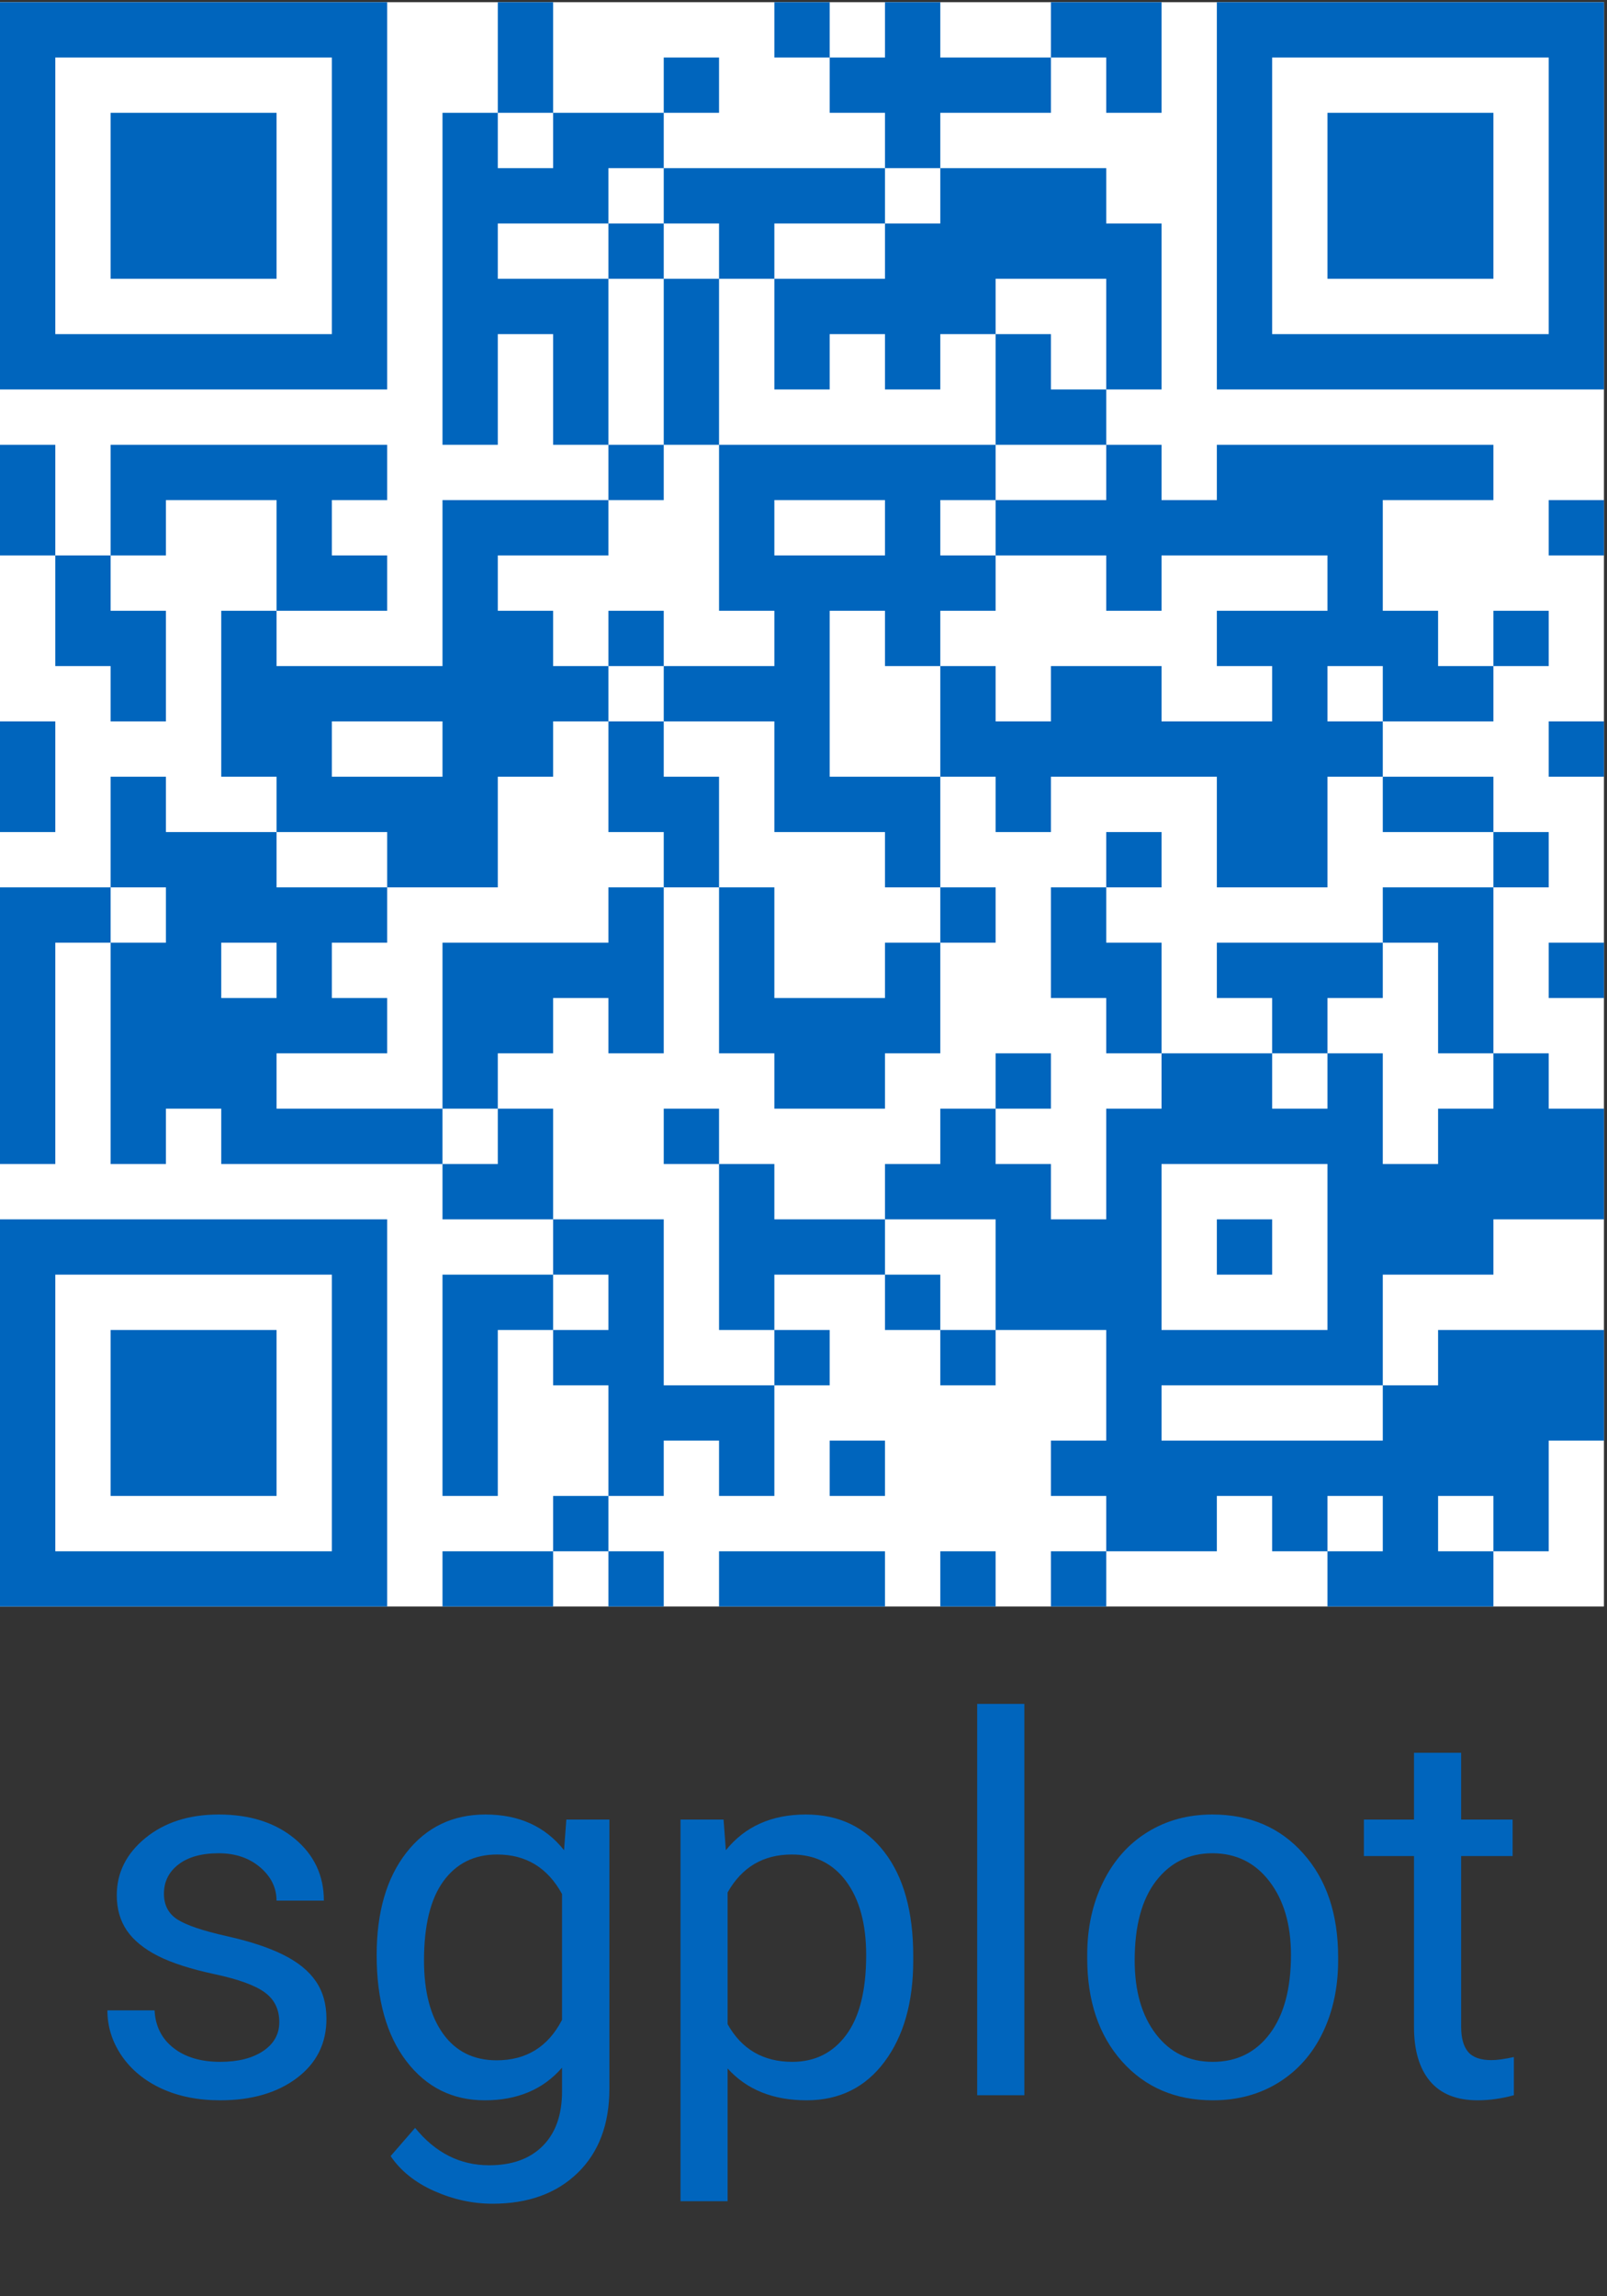 <svg xmlns="http://www.w3.org/2000/svg" xmlns:xlink="http://www.w3.org/1999/xlink" width="350" zoomAndPan="magnify" viewBox="0 0 262.5 375" height="500" preserveAspectRatio="xMidYMid meet" version="1.2"><rect x="0" y="0" width="262.5" height="375" fill="#333333" stroke="none"/><defs><clipPath id="6d8093dbb4"><path d="M 0 0.355 L 262 0.355 L 262 263 L 0 263 Z M 0 0.355 "/></clipPath><clipPath id="bf356f1d25"><path d="M 0 0.355 L 262 0.355 L 262 262.355 L 0 262.355 Z M 0 0.355 "/></clipPath><clipPath id="fa97bf96b4"><path d="M 0 0.355 L 262 0.355 L 262 262.355 L 0 262.355 Z M 0 0.355 "/></clipPath><clipPath id="647c9439c4"><rect x="0" width="262" y="0" height="263"/></clipPath></defs><g id="c9251a7d34"><g clip-rule="nonzero" clip-path="url(#6d8093dbb4)"><g transform="matrix(1,0,0,1,0,0)"><g clip-path="url(#647c9439c4)"><g clip-rule="nonzero" clip-path="url(#bf356f1d25)"><path style=" stroke:none;fill-rule:nonzero;fill:#ffffff;fill-opacity:1;" d="M 0 0.355 L 262 0.355 L 262 262.355 L 0 262.355 Z M 0 0.355 "/></g><path style=" stroke:none;fill-rule:nonzero;fill:#ffffff;fill-opacity:1;" d="M 0 4.875 L 63.242 4.875 M 81.312 4.875 L 90.344 4.875 M 126.484 4.875 L 135.52 4.875 M 144.551 4.875 L 153.586 4.875 M 171.656 4.875 L 189.727 4.875 M 198.758 4.875 L 262 4.875 M 0 13.91 L 9.035 13.91 M 54.207 13.91 L 63.242 13.91 M 81.312 13.91 L 90.344 13.91 M 108.414 13.91 L 117.449 13.91 M 135.52 13.91 L 171.656 13.91 M 180.691 13.91 L 189.727 13.91 M 198.758 13.91 L 207.793 13.91 M 252.965 13.91 L 262 13.91 M 0 22.941 L 9.035 22.941 M 18.07 22.941 L 45.172 22.941 M 54.207 22.941 L 63.242 22.941 M 72.277 22.941 L 81.312 22.941 M 90.344 22.941 L 108.414 22.941 M 144.551 22.941 L 153.586 22.941 M 198.758 22.941 L 207.793 22.941 M 216.828 22.941 L 243.934 22.941 M 252.965 22.941 L 262 22.941 M 0 31.977 L 9.035 31.977 M 18.07 31.977 L 45.172 31.977 M 54.207 31.977 L 63.242 31.977 M 72.277 31.977 L 99.379 31.977 M 108.414 31.977 L 144.551 31.977 M 153.586 31.977 L 180.691 31.977 M 198.758 31.977 L 207.793 31.977 M 216.828 31.977 L 243.934 31.977 M 252.965 31.977 L 262 31.977 M 0 41.012 L 9.035 41.012 M 18.07 41.012 L 45.172 41.012 M 54.207 41.012 L 63.242 41.012 M 72.277 41.012 L 81.312 41.012 M 99.379 41.012 L 108.414 41.012 M 117.449 41.012 L 126.484 41.012 M 144.551 41.012 L 189.727 41.012 M 198.758 41.012 L 207.793 41.012 M 216.828 41.012 L 243.934 41.012 M 252.965 41.012 L 262 41.012 M 0 50.047 L 9.035 50.047 M 54.207 50.047 L 63.242 50.047 M 72.277 50.047 L 99.379 50.047 M 108.414 50.047 L 117.449 50.047 M 126.484 50.047 L 162.621 50.047 M 180.691 50.047 L 189.727 50.047 M 198.758 50.047 L 207.793 50.047 M 252.965 50.047 L 262 50.047 M 0 59.082 L 63.242 59.082 M 72.277 59.082 L 81.312 59.082 M 90.344 59.082 L 99.379 59.082 M 108.414 59.082 L 117.449 59.082 M 126.484 59.082 L 135.52 59.082 M 144.551 59.082 L 153.586 59.082 M 162.621 59.082 L 171.656 59.082 M 180.691 59.082 L 189.727 59.082 M 198.758 59.082 L 262 59.082 M 72.277 68.117 L 81.312 68.117 M 90.344 68.117 L 99.379 68.117 M 108.414 68.117 L 117.449 68.117 M 162.621 68.117 L 180.691 68.117 M 0 77.148 L 9.035 77.148 M 18.07 77.148 L 63.242 77.148 M 99.379 77.148 L 108.414 77.148 M 117.449 77.148 L 162.621 77.148 M 180.691 77.148 L 189.727 77.148 M 198.758 77.148 L 243.934 77.148 M 0 86.184 L 9.035 86.184 M 18.07 86.184 L 27.105 86.184 M 45.172 86.184 L 54.207 86.184 M 72.277 86.184 L 99.379 86.184 M 117.449 86.184 L 126.484 86.184 M 144.551 86.184 L 153.586 86.184 M 162.621 86.184 L 225.863 86.184 M 252.965 86.184 L 262 86.184 M 9.035 95.219 L 18.07 95.219 M 45.172 95.219 L 63.242 95.219 M 72.277 95.219 L 81.312 95.219 M 117.449 95.219 L 162.621 95.219 M 180.691 95.219 L 189.727 95.219 M 216.828 95.219 L 225.863 95.219 M 9.035 104.254 L 27.105 104.254 M 36.137 104.254 L 45.172 104.254 M 72.277 104.254 L 90.344 104.254 M 99.379 104.254 L 108.414 104.254 M 126.484 104.254 L 135.52 104.254 M 144.551 104.254 L 153.586 104.254 M 198.758 104.254 L 234.898 104.254 M 243.934 104.254 L 252.965 104.254 M 18.07 113.289 L 27.105 113.289 M 36.137 113.289 L 99.379 113.289 M 108.414 113.289 L 135.52 113.289 M 153.586 113.289 L 162.621 113.289 M 171.656 113.289 L 189.727 113.289 M 207.793 113.289 L 216.828 113.289 M 225.863 113.289 L 243.934 113.289 M 0 122.324 L 9.035 122.324 M 36.137 122.324 L 54.207 122.324 M 72.277 122.324 L 90.344 122.324 M 99.379 122.324 L 108.414 122.324 M 126.484 122.324 L 135.52 122.324 M 153.586 122.324 L 225.863 122.324 M 252.965 122.324 L 262 122.324 M 0 131.355 L 9.035 131.355 M 18.07 131.355 L 27.105 131.355 M 45.172 131.355 L 81.312 131.355 M 99.379 131.355 L 117.449 131.355 M 126.484 131.355 L 153.586 131.355 M 162.621 131.355 L 171.656 131.355 M 198.758 131.355 L 216.828 131.355 M 225.863 131.355 L 243.934 131.355 M 18.07 140.391 L 45.172 140.391 M 63.242 140.391 L 81.312 140.391 M 108.414 140.391 L 117.449 140.391 M 144.551 140.391 L 153.586 140.391 M 180.691 140.391 L 189.727 140.391 M 198.758 140.391 L 216.828 140.391 M 243.934 140.391 L 252.965 140.391 M 0 149.426 L 18.07 149.426 M 27.105 149.426 L 63.242 149.426 M 99.379 149.426 L 108.414 149.426 M 117.449 149.426 L 126.484 149.426 M 153.586 149.426 L 162.621 149.426 M 171.656 149.426 L 180.691 149.426 M 225.863 149.426 L 243.934 149.426 M 0 158.461 L 9.035 158.461 M 18.07 158.461 L 36.137 158.461 M 45.172 158.461 L 54.207 158.461 M 72.277 158.461 L 108.414 158.461 M 117.449 158.461 L 126.484 158.461 M 144.551 158.461 L 153.586 158.461 M 171.656 158.461 L 189.727 158.461 M 198.758 158.461 L 225.863 158.461 M 234.898 158.461 L 243.934 158.461 M 252.965 158.461 L 262 158.461 M 0 167.496 L 9.035 167.496 M 18.07 167.496 L 63.242 167.496 M 72.277 167.496 L 90.344 167.496 M 99.379 167.496 L 108.414 167.496 M 117.449 167.496 L 153.586 167.496 M 180.691 167.496 L 189.727 167.496 M 207.793 167.496 L 216.828 167.496 M 234.898 167.496 L 243.934 167.496 M 0 176.531 L 9.035 176.531 M 18.07 176.531 L 45.172 176.531 M 72.277 176.531 L 81.312 176.531 M 126.484 176.531 L 144.551 176.531 M 162.621 176.531 L 171.656 176.531 M 189.727 176.531 L 207.793 176.531 M 216.828 176.531 L 225.863 176.531 M 243.934 176.531 L 252.965 176.531 M 0 185.562 L 9.035 185.562 M 18.07 185.562 L 27.105 185.562 M 36.137 185.562 L 72.277 185.562 M 81.312 185.562 L 90.344 185.562 M 108.414 185.562 L 117.449 185.562 M 153.586 185.562 L 162.621 185.562 M 180.691 185.562 L 225.863 185.562 M 234.898 185.562 L 262 185.562 M 72.277 194.598 L 90.344 194.598 M 117.449 194.598 L 126.484 194.598 M 144.551 194.598 L 171.656 194.598 M 180.691 194.598 L 189.727 194.598 M 216.828 194.598 L 262 194.598 M 0 203.633 L 63.242 203.633 M 90.344 203.633 L 108.414 203.633 M 117.449 203.633 L 144.551 203.633 M 162.621 203.633 L 189.727 203.633 M 198.758 203.633 L 207.793 203.633 M 216.828 203.633 L 243.934 203.633 M 0 212.668 L 9.035 212.668 M 54.207 212.668 L 63.242 212.668 M 72.277 212.668 L 90.344 212.668 M 99.379 212.668 L 108.414 212.668 M 117.449 212.668 L 126.484 212.668 M 144.551 212.668 L 153.586 212.668 M 162.621 212.668 L 189.727 212.668 M 216.828 212.668 L 225.863 212.668 M 0 221.703 L 9.035 221.703 M 18.07 221.703 L 45.172 221.703 M 54.207 221.703 L 63.242 221.703 M 72.277 221.703 L 81.312 221.703 M 90.344 221.703 L 108.414 221.703 M 126.484 221.703 L 135.52 221.703 M 153.586 221.703 L 162.621 221.703 M 180.691 221.703 L 225.863 221.703 M 234.898 221.703 L 262 221.703 M 0 230.738 L 9.035 230.738 M 18.07 230.738 L 45.172 230.738 M 54.207 230.738 L 63.242 230.738 M 72.277 230.738 L 81.312 230.738 M 99.379 230.738 L 126.484 230.738 M 180.691 230.738 L 189.727 230.738 M 225.863 230.738 L 262 230.738 M 0 239.77 L 9.035 239.77 M 18.07 239.77 L 45.172 239.77 M 54.207 239.77 L 63.242 239.77 M 72.277 239.77 L 81.312 239.77 M 99.379 239.77 L 108.414 239.77 M 117.449 239.77 L 126.484 239.77 M 135.52 239.77 L 144.551 239.77 M 171.656 239.77 L 252.965 239.77 M 0 248.805 L 9.035 248.805 M 54.207 248.805 L 63.242 248.805 M 90.344 248.805 L 99.379 248.805 M 180.691 248.805 L 198.758 248.805 M 207.793 248.805 L 216.828 248.805 M 225.863 248.805 L 234.898 248.805 M 243.934 248.805 L 252.965 248.805 M 0 257.84 L 63.242 257.84 M 72.277 257.84 L 90.344 257.84 M 99.379 257.84 L 108.414 257.84 M 117.449 257.84 L 144.551 257.84 M 153.586 257.84 L 162.621 257.84 M 171.656 257.84 L 180.691 257.84 M 216.828 257.84 L 243.934 257.84 "/><g clip-rule="nonzero" clip-path="url(#fa97bf96b4)"><path style="fill:none;stroke-width:1;stroke-linecap:butt;stroke-linejoin:miter;stroke:#0065bd;stroke-opacity:1;stroke-miterlimit:4;" d="M 0 0.5 L 7 0.5 M 9 0.5 L 10 0.5 M 14 0.5 L 15 0.5 M 16 0.5 L 17 0.5 M 19 0.5 L 21 0.5 M 22 0.5 L 29 0.5 M 0 1.5 L 1 1.5 M 6 1.5 L 7 1.5 M 9 1.5 L 10 1.5 M 12 1.5 L 13 1.5 M 15 1.5 L 19 1.5 M 20 1.5 L 21 1.5 M 22 1.5 L 23 1.5 M 28 1.5 L 29 1.5 M 0 2.5 L 1 2.5 M 2 2.5 L 5 2.5 M 6 2.5 L 7 2.5 M 8 2.5 L 9 2.5 M 10 2.5 L 12 2.5 M 16 2.5 L 17 2.5 M 22 2.5 L 23 2.5 M 24 2.5 L 27 2.5 M 28 2.5 L 29 2.5 M 0 3.5 L 1 3.5 M 2 3.5 L 5 3.5 M 6 3.5 L 7 3.5 M 8 3.5 L 11 3.5 M 12 3.5 L 16 3.5 M 17 3.5 L 20 3.5 M 22 3.5 L 23 3.5 M 24 3.5 L 27 3.5 M 28 3.5 L 29 3.5 M 0 4.5 L 1 4.5 M 2 4.5 L 5 4.5 M 6 4.5 L 7 4.5 M 8 4.5 L 9 4.5 M 11 4.5 L 12 4.5 M 13 4.5 L 14 4.5 M 16 4.5 L 21 4.5 M 22 4.5 L 23 4.5 M 24 4.5 L 27 4.5 M 28 4.5 L 29 4.5 M 0 5.5 L 1 5.5 M 6 5.5 L 7 5.5 M 8 5.5 L 11 5.5 M 12 5.5 L 13 5.5 M 14 5.5 L 18 5.5 M 20 5.5 L 21 5.5 M 22 5.5 L 23 5.5 M 28 5.5 L 29 5.5 M 0 6.5 L 7 6.5 M 8 6.5 L 9 6.5 M 10 6.5 L 11 6.5 M 12 6.5 L 13 6.5 M 14 6.5 L 15 6.5 M 16 6.5 L 17 6.5 M 18 6.5 L 19 6.5 M 20 6.5 L 21 6.5 M 22 6.5 L 29 6.5 M 8 7.5 L 9 7.5 M 10 7.5 L 11 7.5 M 12 7.5 L 13 7.5 M 18 7.5 L 20 7.5 M 0 8.5 L 1 8.5 M 2 8.5 L 7 8.5 M 11 8.5 L 12 8.5 M 13 8.5 L 18 8.5 M 20 8.5 L 21 8.5 M 22 8.5 L 27 8.5 M 0 9.5 L 1 9.5 M 2 9.5 L 3 9.5 M 5 9.5 L 6 9.5 M 8 9.5 L 11 9.5 M 13 9.5 L 14 9.5 M 16 9.5 L 17 9.5 M 18 9.5 L 25 9.5 M 28 9.5 L 29 9.5 M 1 10.5 L 2 10.5 M 5 10.5 L 7 10.5 M 8 10.5 L 9 10.5 M 13 10.5 L 18 10.5 M 20 10.5 L 21 10.5 M 24 10.5 L 25 10.5 M 1 11.5 L 3 11.5 M 4 11.5 L 5 11.5 M 8 11.5 L 10 11.5 M 11 11.5 L 12 11.5 M 14 11.5 L 15 11.5 M 16 11.5 L 17 11.5 M 22 11.5 L 26 11.5 M 27 11.5 L 28 11.5 M 2 12.5 L 3 12.5 M 4 12.5 L 11 12.5 M 12 12.5 L 15 12.5 M 17 12.5 L 18 12.5 M 19 12.5 L 21 12.5 M 23 12.5 L 24 12.5 M 25 12.5 L 27 12.5 M 0 13.5 L 1 13.5 M 4 13.5 L 6 13.5 M 8 13.5 L 10 13.5 M 11 13.5 L 12 13.5 M 14 13.5 L 15 13.5 M 17 13.5 L 25 13.5 M 28 13.5 L 29 13.5 M 0 14.5 L 1 14.5 M 2 14.5 L 3 14.5 M 5 14.5 L 9 14.5 M 11 14.5 L 13 14.5 M 14 14.5 L 17 14.5 M 18 14.5 L 19 14.5 M 22 14.5 L 24 14.5 M 25 14.5 L 27 14.5 M 2 15.5 L 5 15.5 M 7 15.5 L 9 15.5 M 12 15.5 L 13 15.5 M 16 15.5 L 17 15.5 M 20 15.5 L 21 15.5 M 22 15.5 L 24 15.5 M 27 15.5 L 28 15.5 M 0 16.5 L 2 16.5 M 3 16.5 L 7 16.5 M 11 16.5 L 12 16.5 M 13 16.5 L 14 16.5 M 17 16.5 L 18 16.5 M 19 16.5 L 20 16.5 M 25 16.5 L 27 16.5 M 0 17.5 L 1 17.5 M 2 17.5 L 4 17.5 M 5 17.5 L 6 17.5 M 8 17.5 L 12 17.5 M 13 17.5 L 14 17.5 M 16 17.5 L 17 17.5 M 19 17.5 L 21 17.5 M 22 17.5 L 25 17.5 M 26 17.5 L 27 17.5 M 28 17.5 L 29 17.5 M 0 18.5 L 1 18.5 M 2 18.5 L 7 18.5 M 8 18.5 L 10 18.5 M 11 18.5 L 12 18.5 M 13 18.5 L 17 18.5 M 20 18.5 L 21 18.5 M 23 18.5 L 24 18.5 M 26 18.5 L 27 18.5 M 0 19.5 L 1 19.5 M 2 19.5 L 5 19.5 M 8 19.5 L 9 19.5 M 14 19.5 L 16 19.5 M 18 19.5 L 19 19.5 M 21 19.5 L 23 19.5 M 24 19.5 L 25 19.5 M 27 19.5 L 28 19.5 M 0 20.5 L 1 20.5 M 2 20.5 L 3 20.5 M 4 20.5 L 8 20.5 M 9 20.5 L 10 20.5 M 12 20.5 L 13 20.5 M 17 20.5 L 18 20.5 M 20 20.5 L 25 20.5 M 26 20.5 L 29 20.5 M 8 21.5 L 10 21.5 M 13 21.5 L 14 21.5 M 16 21.5 L 19 21.5 M 20 21.5 L 21 21.5 M 24 21.5 L 29 21.5 M 0 22.5 L 7 22.5 M 10 22.5 L 12 22.5 M 13 22.5 L 16 22.5 M 18 22.5 L 21 22.5 M 22 22.5 L 23 22.5 M 24 22.5 L 27 22.5 M 0 23.5 L 1 23.5 M 6 23.5 L 7 23.5 M 8 23.5 L 10 23.5 M 11 23.5 L 12 23.5 M 13 23.5 L 14 23.5 M 16 23.5 L 17 23.5 M 18 23.5 L 21 23.5 M 24 23.5 L 25 23.5 M 0 24.5 L 1 24.5 M 2 24.5 L 5 24.5 M 6 24.5 L 7 24.5 M 8 24.5 L 9 24.5 M 10 24.5 L 12 24.5 M 14 24.5 L 15 24.5 M 17 24.5 L 18 24.5 M 20 24.5 L 25 24.5 M 26 24.5 L 29 24.5 M 0 25.5 L 1 25.5 M 2 25.5 L 5 25.5 M 6 25.5 L 7 25.5 M 8 25.5 L 9 25.5 M 11 25.5 L 14 25.5 M 20 25.5 L 21 25.5 M 25 25.5 L 29 25.5 M 0 26.5 L 1 26.5 M 2 26.5 L 5 26.5 M 6 26.5 L 7 26.5 M 8 26.5 L 9 26.5 M 11 26.5 L 12 26.5 M 13 26.5 L 14 26.5 M 15 26.5 L 16 26.5 M 19 26.5 L 28 26.5 M 0 27.5 L 1 27.5 M 6 27.5 L 7 27.5 M 10 27.5 L 11 27.5 M 20 27.5 L 22 27.5 M 23 27.5 L 24 27.5 M 25 27.5 L 26 27.5 M 27 27.5 L 28 27.5 M 0 28.5 L 7 28.5 M 8 28.5 L 10 28.5 M 11 28.5 L 12 28.5 M 13 28.5 L 16 28.5 M 17 28.5 L 18 28.5 M 19 28.5 L 20 28.5 M 24 28.5 L 27 28.5 " transform="matrix(9.035,0,0,9.035,0,0.356)"/></g></g></g></g><g style="fill:#0065bd;fill-opacity:1;"><g transform="translate(13.591, 342.168)"><path style="stroke:none" d="M 32.031 -11.938 C 32.031 -14.02 31.242 -15.633 29.672 -16.781 C 28.109 -17.938 25.379 -18.93 21.484 -19.766 C 17.586 -20.598 14.492 -21.594 12.203 -22.75 C 9.922 -23.914 8.227 -25.301 7.125 -26.906 C 6.031 -28.52 5.484 -30.438 5.484 -32.656 C 5.484 -36.344 7.047 -39.461 10.172 -42.016 C 13.297 -44.566 17.285 -45.844 22.141 -45.844 C 27.234 -45.844 31.367 -44.523 34.547 -41.891 C 37.723 -39.254 39.312 -35.883 39.312 -31.781 L 31.578 -31.781 C 31.578 -33.895 30.68 -35.711 28.891 -37.234 C 27.098 -38.754 24.848 -39.516 22.141 -39.516 C 19.336 -39.516 17.145 -38.906 15.562 -37.688 C 13.977 -36.469 13.188 -34.875 13.188 -32.906 C 13.188 -31.051 13.922 -29.648 15.391 -28.703 C 16.859 -27.766 19.516 -26.863 23.359 -26 C 27.203 -25.145 30.316 -24.117 32.703 -22.922 C 35.086 -21.734 36.852 -20.297 38 -18.609 C 39.156 -16.93 39.734 -14.891 39.734 -12.484 C 39.734 -8.461 38.125 -5.238 34.906 -2.812 C 31.688 -0.383 27.508 0.828 22.375 0.828 C 18.77 0.828 15.582 0.191 12.812 -1.078 C 10.039 -2.359 7.867 -4.141 6.297 -6.422 C 4.734 -8.711 3.953 -11.191 3.953 -13.859 L 11.656 -13.859 C 11.789 -11.273 12.82 -9.227 14.75 -7.719 C 16.676 -6.207 19.219 -5.453 22.375 -5.453 C 25.289 -5.453 27.629 -6.039 29.391 -7.219 C 31.148 -8.395 32.031 -9.969 32.031 -11.938 Z M 32.031 -11.938 "/></g></g><g style="fill:#0065bd;fill-opacity:1;"><g transform="translate(57.527, 342.168)"><path style="stroke:none" d="M 4 -22.875 C 4 -29.895 5.617 -35.477 8.859 -39.625 C 12.109 -43.77 16.41 -45.844 21.766 -45.844 C 27.254 -45.844 31.535 -43.898 34.609 -40.016 L 34.984 -45.016 L 42.016 -45.016 L 42.016 -1.078 C 42.016 4.742 40.285 9.332 36.828 12.688 C 33.379 16.039 28.742 17.719 22.922 17.719 C 19.68 17.719 16.504 17.023 13.391 15.641 C 10.285 14.254 7.914 12.352 6.281 9.938 L 10.281 5.328 C 13.582 9.398 17.613 11.438 22.375 11.438 C 26.125 11.438 29.047 10.379 31.141 8.266 C 33.234 6.16 34.281 3.195 34.281 -0.625 L 34.281 -4.5 C 31.195 -0.945 26.992 0.828 21.672 0.828 C 16.398 0.828 12.133 -1.289 8.875 -5.531 C 5.625 -9.781 4 -15.562 4 -22.875 Z M 11.734 -22.016 C 11.734 -16.93 12.77 -12.941 14.844 -10.047 C 16.926 -7.148 19.844 -5.703 23.594 -5.703 C 28.445 -5.703 32.008 -7.906 34.281 -12.312 L 34.281 -32.859 C 31.926 -37.16 28.391 -39.312 23.672 -39.312 C 19.93 -39.312 17.004 -37.852 14.891 -34.938 C 12.785 -32.031 11.734 -27.723 11.734 -22.016 Z M 11.734 -22.016 "/></g></g><g style="fill:#0065bd;fill-opacity:1;"><g transform="translate(105.332, 342.168)"><path style="stroke:none" d="M 43.844 -22.016 C 43.844 -15.16 42.273 -9.641 39.141 -5.453 C 36.016 -1.266 31.773 0.828 26.422 0.828 C 20.953 0.828 16.648 -0.906 13.516 -4.375 L 13.516 17.312 L 5.828 17.312 L 5.828 -45.016 L 12.859 -45.016 L 13.234 -40.016 C 16.367 -43.898 20.723 -45.844 26.297 -45.844 C 31.703 -45.844 35.977 -43.801 39.125 -39.719 C 42.27 -35.645 43.844 -29.977 43.844 -22.719 Z M 36.156 -22.875 C 36.156 -27.957 35.07 -31.969 32.906 -34.906 C 30.738 -37.844 27.77 -39.312 24 -39.312 C 19.344 -39.312 15.848 -37.242 13.516 -33.109 L 13.516 -11.609 C 15.816 -7.504 19.344 -5.453 24.094 -5.453 C 27.781 -5.453 30.711 -6.914 32.891 -9.844 C 35.066 -12.77 36.156 -17.113 36.156 -22.875 Z M 36.156 -22.875 "/></g></g><g style="fill:#0065bd;fill-opacity:1;"><g transform="translate(153.137, 342.168)"><path style="stroke:none" d="M 14.188 0 L 6.484 0 L 6.484 -63.906 L 14.188 -63.906 Z M 14.188 0 "/></g></g><g style="fill:#0065bd;fill-opacity:1;"><g transform="translate(173.815, 342.168)"><path style="stroke:none" d="M 3.781 -22.922 C 3.781 -27.328 4.645 -31.289 6.375 -34.812 C 8.113 -38.344 10.531 -41.062 13.625 -42.969 C 16.719 -44.883 20.25 -45.844 24.219 -45.844 C 30.344 -45.844 35.297 -43.719 39.078 -39.469 C 42.867 -35.227 44.766 -29.586 44.766 -22.547 L 44.766 -22.016 C 44.766 -17.629 43.926 -13.695 42.25 -10.219 C 40.57 -6.738 38.172 -4.023 35.047 -2.078 C 31.93 -0.141 28.348 0.828 24.297 0.828 C 18.191 0.828 13.242 -1.289 9.453 -5.531 C 5.672 -9.781 3.781 -15.395 3.781 -22.375 Z M 11.531 -22.016 C 11.531 -17.016 12.688 -13.004 15 -9.984 C 17.312 -6.961 20.41 -5.453 24.297 -5.453 C 28.203 -5.453 31.305 -6.984 33.609 -10.047 C 35.91 -13.109 37.062 -17.398 37.062 -22.922 C 37.062 -27.859 35.891 -31.859 33.547 -34.922 C 31.203 -37.984 28.094 -39.516 24.219 -39.516 C 20.414 -39.516 17.348 -38.004 15.016 -34.984 C 12.691 -31.961 11.531 -27.641 11.531 -22.016 Z M 11.531 -22.016 "/></g></g><g style="fill:#0065bd;fill-opacity:1;"><g transform="translate(222.411, 342.168)"><path style="stroke:none" d="M 16.266 -55.922 L 16.266 -45.016 L 24.672 -45.016 L 24.672 -39.062 L 16.266 -39.062 L 16.266 -11.156 C 16.266 -9.352 16.641 -8 17.391 -7.094 C 18.141 -6.188 19.414 -5.734 21.219 -5.734 C 22.102 -5.734 23.32 -5.898 24.875 -6.234 L 24.875 0 C 22.852 0.551 20.883 0.828 18.969 0.828 C 15.531 0.828 12.938 -0.207 11.188 -2.281 C 9.438 -4.363 8.562 -7.32 8.562 -11.156 L 8.562 -39.062 L 0.375 -39.062 L 0.375 -45.016 L 8.562 -45.016 L 8.562 -55.922 Z M 16.266 -55.922 "/></g></g></g></svg>